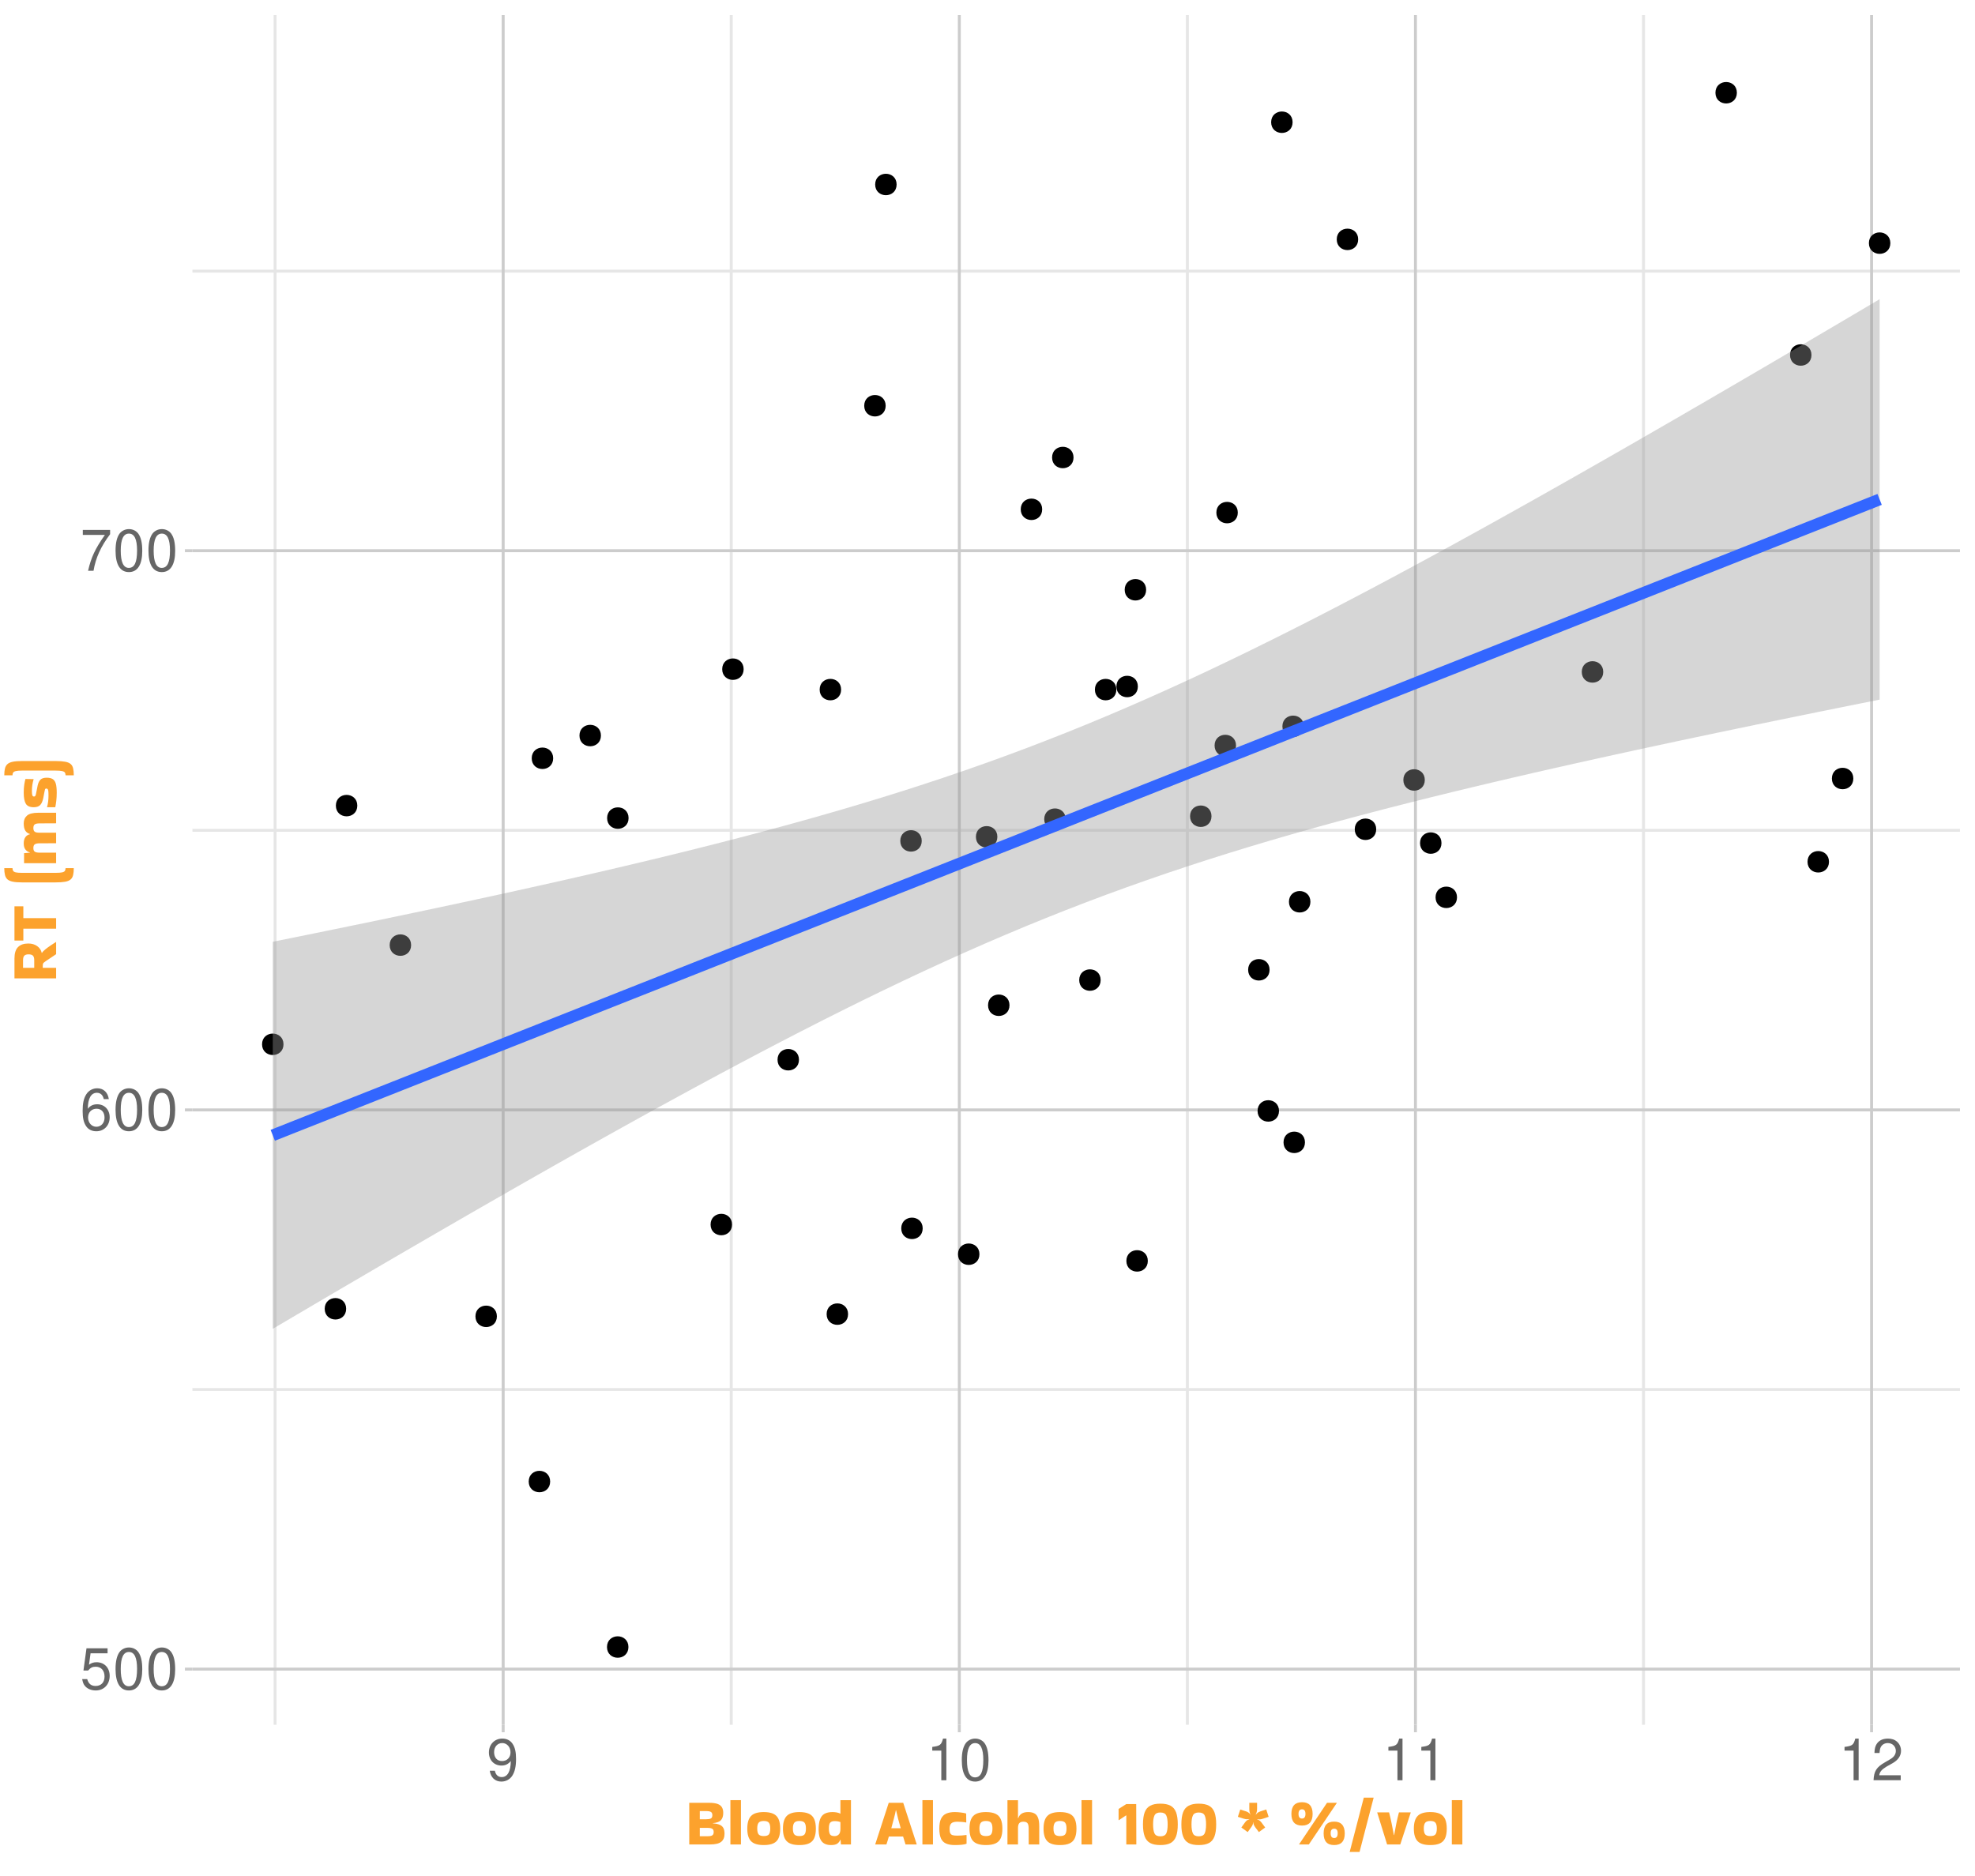 <?xml version="1.0" encoding="UTF-8"?>
<svg xmlns="http://www.w3.org/2000/svg" xmlns:xlink="http://www.w3.org/1999/xlink" width="720" height="684" viewBox="0 0 720 684">
<defs>
<g>
<g id="glyph-0-0">
</g>
<g id="glyph-0-1">
<path d="M 10 -14.891 L 2.312 -14.891 L 1.203 -6.781 L 2.891 -6.781 C 3.766 -7.812 4.469 -8.172 5.656 -8.172 C 7.641 -8.172 8.891 -6.797 8.891 -4.594 C 8.891 -2.453 7.641 -1.156 5.625 -1.156 C 4.016 -1.156 3.031 -1.969 2.578 -3.656 L 0.734 -3.656 C 0.984 -2.438 1.203 -1.844 1.641 -1.297 C 2.484 -0.172 3.984 0.484 5.672 0.484 C 8.672 0.484 10.766 -1.703 10.766 -4.844 C 10.766 -7.797 8.812 -9.812 5.969 -9.812 C 4.906 -9.812 4.078 -9.531 3.219 -8.906 L 3.797 -13.062 L 10 -13.062 Z M 10 -14.891 "/>
</g>
<g id="glyph-0-2">
<path d="M 5.781 -15.188 C 4.391 -15.188 3.125 -14.547 2.359 -13.531 C 1.391 -12.188 0.906 -10.156 0.906 -7.344 C 0.906 -2.219 2.578 0.484 5.781 0.484 C 8.922 0.484 10.641 -2.219 10.641 -7.219 C 10.641 -10.156 10.188 -12.141 9.203 -13.531 C 8.422 -14.578 7.188 -15.188 5.781 -15.188 Z M 5.781 -13.547 C 7.766 -13.547 8.75 -11.516 8.75 -7.391 C 8.75 -3.062 7.797 -1.047 5.734 -1.047 C 3.781 -1.047 2.797 -3.156 2.797 -7.328 C 2.797 -11.516 3.781 -13.547 5.781 -13.547 Z M 5.781 -13.547 "/>
</g>
<g id="glyph-0-3">
<path d="M 10.453 -11.234 C 10.094 -13.719 8.5 -15.188 6.234 -15.188 C 4.594 -15.188 3.125 -14.391 2.25 -13.016 C 1.297 -11.531 0.906 -9.688 0.906 -6.938 C 0.906 -4.375 1.266 -2.75 2.156 -1.406 C 2.969 -0.172 4.266 0.484 5.906 0.484 C 8.734 0.484 10.766 -1.641 10.766 -4.594 C 10.766 -7.391 8.891 -9.359 6.219 -9.359 C 4.75 -9.359 3.594 -8.812 2.797 -7.703 C 2.812 -11.469 3.984 -13.547 6.109 -13.547 C 7.406 -13.547 8.312 -12.703 8.609 -11.234 Z M 5.984 -7.734 C 7.766 -7.734 8.891 -6.469 8.891 -4.453 C 8.891 -2.547 7.625 -1.156 5.922 -1.156 C 4.203 -1.156 2.891 -2.609 2.891 -4.531 C 2.891 -6.422 4.156 -7.734 5.984 -7.734 Z M 5.984 -7.734 "/>
</g>
<g id="glyph-0-4">
<path d="M 10.922 -14.891 L 0.969 -14.891 L 0.969 -13.062 L 9.016 -13.062 C 5.453 -8 4.016 -4.891 2.891 0 L 4.875 0 C 5.688 -4.766 7.562 -8.859 10.922 -13.328 Z M 10.922 -14.891 "/>
</g>
<g id="glyph-0-5">
<path d="M 1.109 -3.469 C 1.469 -0.984 3.062 0.484 5.328 0.484 C 7 0.484 8.469 -0.312 9.344 -1.688 C 10.266 -3.172 10.688 -5.016 10.688 -7.766 C 10.688 -10.328 10.312 -11.953 9.422 -13.297 C 8.609 -14.531 7.312 -15.188 5.672 -15.188 C 2.828 -15.188 0.797 -13.062 0.797 -10.125 C 0.797 -7.328 2.688 -5.359 5.375 -5.359 C 6.781 -5.359 7.828 -5.859 8.781 -7.016 C 8.75 -3.234 7.578 -1.156 5.453 -1.156 C 4.156 -1.156 3.25 -2 2.969 -3.469 Z M 5.656 -13.562 C 7.375 -13.562 8.672 -12.109 8.672 -10.156 C 8.672 -8.297 7.406 -7 5.594 -7 C 3.797 -7 2.688 -8.25 2.688 -10.266 C 2.688 -12.188 3.922 -13.562 5.656 -13.562 Z M 5.656 -13.562 "/>
</g>
<g id="glyph-0-6">
<path d="M 5.438 -10.812 L 5.438 0 L 7.281 0 L 7.281 -15.188 L 6.062 -15.188 C 5.422 -12.859 5 -12.531 2.141 -12.156 L 2.141 -10.812 Z M 5.438 -10.812 "/>
</g>
<g id="glyph-0-7">
<path d="M 10.625 -1.828 L 2.797 -1.828 C 2.984 -3.094 3.656 -3.891 5.484 -5 L 7.578 -6.172 C 9.656 -7.328 10.734 -8.891 10.734 -10.75 C 10.734 -12.016 10.234 -13.188 9.344 -14 C 8.469 -14.812 7.375 -15.188 5.969 -15.188 C 4.078 -15.188 2.672 -14.516 1.844 -13.203 C 1.328 -12.406 1.094 -11.469 1.047 -9.938 L 2.891 -9.938 C 2.969 -10.969 3.094 -11.578 3.344 -12.078 C 3.828 -13 4.781 -13.562 5.906 -13.562 C 7.578 -13.562 8.844 -12.344 8.844 -10.703 C 8.844 -9.484 8.141 -8.438 6.828 -7.688 L 4.891 -6.547 C 1.781 -4.766 0.875 -3.344 0.719 -0.016 L 10.625 -0.016 Z M 10.625 -1.828 "/>
</g>
<g id="glyph-1-0">
<path d="M 1.922 -16.172 L 13.922 -16.172 L 13.922 0 L 1.922 0 Z M 4.312 -2.406 L 11.516 -2.406 L 11.516 -13.781 L 4.312 -13.781 Z M 4.312 -2.406 "/>
</g>
<g id="glyph-1-1">
<path d="M 14.297 -4.109 C 14.297 -2.828 13.898 -1.859 13.109 -1.203 C 12.316 -0.547 10.922 -0.219 8.922 -0.219 L 1.438 -0.219 L 1.438 -15.406 L 8.688 -15.406 C 10.02 -15.406 11.055 -15.266 11.797 -14.984 C 12.535 -14.703 13.055 -14.289 13.359 -13.75 C 13.672 -13.207 13.828 -12.531 13.828 -11.719 C 13.828 -10.594 13.555 -9.723 13.016 -9.109 C 12.484 -8.492 11.484 -8.117 10.016 -7.984 L 10.016 -7.922 C 11.098 -7.836 11.953 -7.656 12.578 -7.375 C 13.203 -7.094 13.645 -6.688 13.906 -6.156 C 14.164 -5.633 14.297 -4.953 14.297 -4.109 Z M 7.625 -12.391 L 5.281 -12.391 L 5.281 -9.406 L 7.625 -9.406 C 8.414 -9.406 8.984 -9.504 9.328 -9.703 C 9.68 -9.91 9.859 -10.305 9.859 -10.891 C 9.859 -11.473 9.68 -11.867 9.328 -12.078 C 8.984 -12.285 8.414 -12.391 7.625 -12.391 Z M 8.109 -6.266 L 5.281 -6.266 L 5.281 -3.219 L 8.109 -3.219 C 8.891 -3.219 9.457 -3.32 9.812 -3.531 C 10.164 -3.75 10.344 -4.156 10.344 -4.75 C 10.344 -5.352 10.164 -5.754 9.812 -5.953 C 9.457 -6.16 8.891 -6.266 8.109 -6.266 Z M 8.109 -6.266 "/>
</g>
<g id="glyph-1-2">
<path d="M 5.281 -0.219 L 1.438 -0.219 L 1.438 -16.375 L 5.281 -16.375 Z M 5.281 -0.219 "/>
</g>
<g id="glyph-1-3">
<path d="M 0.594 -5.969 C 0.594 -8.113 1.051 -9.66 1.969 -10.609 C 2.883 -11.555 4.426 -12.031 6.594 -12.031 C 8.051 -12.031 9.219 -11.82 10.094 -11.406 C 10.977 -10.988 11.613 -10.332 12 -9.438 C 12.395 -8.551 12.594 -7.395 12.594 -5.969 C 12.594 -4.562 12.395 -3.414 12 -2.531 C 11.613 -1.656 10.977 -1.016 10.094 -0.609 C 9.219 -0.203 8.051 0 6.594 0 C 4.426 0 2.883 -0.469 1.969 -1.406 C 1.051 -2.344 0.594 -3.863 0.594 -5.969 Z M 6.594 -3.281 C 7.52 -3.281 8.145 -3.484 8.469 -3.891 C 8.801 -4.305 8.969 -5.023 8.969 -6.047 C 8.969 -7.023 8.801 -7.723 8.469 -8.141 C 8.145 -8.566 7.52 -8.781 6.594 -8.781 C 5.695 -8.781 5.078 -8.566 4.734 -8.141 C 4.391 -7.723 4.219 -7.023 4.219 -6.047 C 4.219 -5.023 4.391 -4.305 4.734 -3.891 C 5.078 -3.484 5.695 -3.281 6.594 -3.281 Z M 6.594 -3.281 "/>
</g>
<g id="glyph-1-4">
<path d="M 8.734 -0.219 L 8.594 -1.922 L 8.5 -1.922 C 8.227 -1.273 7.836 -0.789 7.328 -0.469 C 6.828 -0.156 6.098 0 5.141 0 C 3.586 0 2.445 -0.453 1.719 -1.359 C 1 -2.266 0.625 -3.629 0.594 -5.453 C 0.582 -7.078 0.75 -8.367 1.094 -9.328 C 1.445 -10.297 2 -10.988 2.75 -11.406 C 3.508 -11.82 4.473 -12.031 5.641 -12.031 C 6.242 -12.031 6.797 -11.977 7.297 -11.875 C 7.797 -11.77 8.195 -11.629 8.5 -11.453 L 8.547 -11.469 L 8.547 -16.375 L 12.391 -16.375 L 12.391 -0.219 Z M 6.391 -3.266 C 7.023 -3.266 7.539 -3.461 7.938 -3.859 C 8.344 -4.266 8.547 -4.93 8.547 -5.859 L 8.547 -8.375 C 7.953 -8.613 7.254 -8.734 6.453 -8.734 C 5.703 -8.734 5.16 -8.551 4.828 -8.188 C 4.504 -7.832 4.344 -7.113 4.344 -6.031 C 4.344 -5.094 4.473 -4.395 4.734 -3.938 C 5.004 -3.488 5.555 -3.266 6.391 -3.266 Z M 6.391 -3.266 "/>
</g>
<g id="glyph-1-5">
</g>
<g id="glyph-1-6">
<path d="M 15.359 -0.281 L 15.359 -0.219 L 11.281 -0.219 C 11.164 -0.602 11.031 -1.039 10.875 -1.531 C 10.727 -2.031 10.566 -2.562 10.391 -3.125 L 5.203 -3.125 C 4.891 -2 4.594 -1.031 4.312 -0.219 L 0.234 -0.219 L 0.234 -0.266 L 5.156 -15.406 L 10.438 -15.406 Z M 7.75 -12.672 C 7.594 -11.859 7.359 -10.863 7.047 -9.688 C 6.742 -8.52 6.426 -7.332 6.094 -6.125 L 9.531 -6.125 C 9.176 -7.332 8.848 -8.52 8.547 -9.688 C 8.242 -10.863 8.008 -11.859 7.844 -12.672 Z M 7.75 -12.672 "/>
</g>
<g id="glyph-1-7">
<path d="M 10.531 -3.594 L 10.531 -0.484 C 10.133 -0.316 9.539 -0.191 8.75 -0.109 C 7.969 -0.035 7.141 0 6.266 0 C 5.004 0 3.953 -0.176 3.109 -0.531 C 2.266 -0.883 1.641 -1.488 1.234 -2.344 C 0.828 -3.207 0.613 -4.41 0.594 -5.953 C 0.594 -7.535 0.812 -8.766 1.25 -9.641 C 1.695 -10.523 2.344 -11.145 3.188 -11.5 C 4.039 -11.852 5.055 -12.031 6.234 -12.031 C 6.941 -12.031 7.688 -11.977 8.469 -11.875 C 9.25 -11.781 9.891 -11.656 10.391 -11.5 L 10.422 -8.281 L 10.344 -8.234 C 9.863 -8.328 9.348 -8.395 8.797 -8.438 C 8.254 -8.488 7.723 -8.516 7.203 -8.516 C 6.129 -8.516 5.383 -8.312 4.969 -7.906 C 4.551 -7.508 4.344 -6.844 4.344 -5.906 C 4.344 -5.188 4.43 -4.648 4.609 -4.297 C 4.785 -3.941 5.082 -3.707 5.5 -3.594 C 5.914 -3.488 6.484 -3.438 7.203 -3.438 C 7.766 -3.438 8.301 -3.457 8.812 -3.5 C 9.32 -3.551 9.863 -3.609 10.438 -3.672 Z M 10.531 -3.594 "/>
</g>
<g id="glyph-1-8">
<path d="M 5.281 -0.219 L 1.438 -0.219 L 1.438 -16.344 L 5.281 -16.344 L 5.281 -9.766 L 5.359 -9.766 C 5.578 -10.484 5.984 -11.039 6.578 -11.438 C 7.18 -11.832 7.973 -12.031 8.953 -12.031 C 9.879 -12.031 10.641 -11.875 11.234 -11.562 C 11.836 -11.258 12.285 -10.727 12.578 -9.969 C 12.879 -9.207 13.031 -8.141 13.031 -6.766 L 13.031 -0.219 L 9.188 -0.219 L 9.172 -6.031 C 9.172 -6.926 9.035 -7.562 8.766 -7.938 C 8.492 -8.32 7.977 -8.516 7.219 -8.516 C 6.551 -8.516 6.062 -8.336 5.75 -7.984 C 5.445 -7.641 5.289 -7.051 5.281 -6.219 Z M 5.281 -0.219 "/>
</g>
<g id="glyph-1-9">
<path d="M 0.953 -9.094 L 0.953 -13.172 L 3.766 -14.953 L 7.375 -14.953 L 7.422 -0.219 L 3.766 -0.219 L 3.766 -10.797 L 3.641 -10.797 L 1.078 -9.094 Z M 0.953 -9.094 "/>
</g>
<g id="glyph-1-10">
<path d="M 13.531 -7.531 C 13.531 -5.707 13.32 -4.242 12.906 -3.141 C 12.488 -2.035 11.816 -1.234 10.891 -0.734 C 9.961 -0.242 8.723 0 7.172 0 C 5.641 0 4.41 -0.242 3.484 -0.734 C 2.555 -1.234 1.883 -2.035 1.469 -3.141 C 1.051 -4.242 0.844 -5.707 0.844 -7.531 C 0.844 -9.375 1.051 -10.848 1.469 -11.953 C 1.883 -13.055 2.555 -13.852 3.484 -14.344 C 4.41 -14.844 5.641 -15.094 7.172 -15.094 C 8.723 -15.094 9.961 -14.844 10.891 -14.344 C 11.816 -13.852 12.488 -13.055 12.906 -11.953 C 13.32 -10.848 13.531 -9.375 13.531 -7.531 Z M 7.172 -3.188 C 8.266 -3.188 8.984 -3.539 9.328 -4.25 C 9.672 -4.969 9.844 -6.062 9.844 -7.531 C 9.844 -9.02 9.672 -10.113 9.328 -10.812 C 8.984 -11.52 8.266 -11.875 7.172 -11.875 C 6.098 -11.875 5.391 -11.52 5.047 -10.812 C 4.703 -10.113 4.531 -9.02 4.531 -7.531 C 4.531 -6.062 4.703 -4.969 5.047 -4.25 C 5.391 -3.539 6.098 -3.188 7.172 -3.188 Z M 7.172 -3.188 "/>
</g>
<g id="glyph-1-11">
<path d="M 1.312 -12.953 L 3.438 -12.281 C 3.781 -12.176 4.098 -12.008 4.391 -11.781 C 4.68 -11.562 4.906 -11.32 5.062 -11.062 L 5.094 -11.094 C 4.77 -11.57 4.609 -12.258 4.609 -13.156 L 4.609 -15.406 L 7.438 -15.406 L 7.438 -13.156 C 7.438 -12.688 7.383 -12.297 7.281 -11.984 C 7.176 -11.672 7.062 -11.375 6.938 -11.094 L 6.984 -11.062 C 7.16 -11.32 7.367 -11.551 7.609 -11.75 C 7.859 -11.945 8.207 -12.125 8.656 -12.281 L 10.781 -12.984 L 11.656 -10.297 L 9.531 -9.594 C 9.082 -9.457 8.723 -9.379 8.453 -9.359 C 8.18 -9.348 7.867 -9.375 7.516 -9.438 L 7.484 -9.359 C 7.836 -9.242 8.125 -9.102 8.344 -8.938 C 8.57 -8.77 8.816 -8.52 9.078 -8.188 L 10.391 -6.406 L 8.094 -4.734 L 6.766 -6.5 C 6.516 -6.875 6.336 -7.188 6.234 -7.438 C 6.129 -7.695 6.062 -7.984 6.031 -8.297 L 5.969 -8.297 C 5.969 -7.984 5.926 -7.703 5.844 -7.453 C 5.758 -7.203 5.578 -6.883 5.297 -6.5 L 4.016 -4.734 L 1.703 -6.406 L 3 -8.203 C 3.27 -8.586 3.523 -8.852 3.766 -9 C 4.004 -9.145 4.285 -9.273 4.609 -9.391 L 4.578 -9.453 C 4.242 -9.41 3.93 -9.395 3.641 -9.406 C 3.359 -9.426 3 -9.5 2.562 -9.625 L 0.438 -10.297 Z M 1.312 -12.953 "/>
</g>
<g id="glyph-1-12">
<path d="M 8.688 -11.359 C 8.688 -8.523 7.398 -7.109 4.828 -7.109 C 2.242 -7.109 0.953 -8.523 0.953 -11.359 C 0.953 -14.203 2.242 -15.625 4.828 -15.625 C 7.398 -15.625 8.688 -14.203 8.688 -11.359 Z M 3.719 -0.219 L 13.938 -15.406 L 17.547 -15.406 L 7.312 -0.219 Z M 4.828 -9.672 C 5.66 -9.672 6.078 -10.234 6.078 -11.359 C 6.078 -12.473 5.66 -13.031 4.828 -13.031 C 3.973 -13.031 3.547 -12.473 3.547 -11.359 C 3.547 -10.234 3.973 -9.672 4.828 -9.672 Z M 20.406 -4.266 C 20.414 -1.422 19.125 0 16.531 0 C 13.977 0 12.703 -1.422 12.703 -4.266 C 12.703 -7.117 13.977 -8.547 16.531 -8.547 C 19.094 -8.547 20.383 -7.117 20.406 -4.266 Z M 16.562 -2.562 C 17.395 -2.562 17.816 -3.129 17.828 -4.266 C 17.848 -5.398 17.426 -5.969 16.562 -5.969 C 15.676 -5.969 15.242 -5.398 15.266 -4.266 C 15.273 -3.129 15.707 -2.562 16.562 -2.562 Z M 16.562 -2.562 "/>
</g>
<g id="glyph-1-13">
<path d="M 6.344 -17.281 L 9.938 -17.281 L 4.797 2.5 L 1.203 2.5 Z M 6.344 -17.281 "/>
</g>
<g id="glyph-1-14">
<path d="M 12.453 -11.828 L 8.641 -0.219 L 3.844 -0.219 L 0.234 -11.859 L 0.234 -11.906 L 4.562 -11.906 C 4.895 -10.656 5.207 -9.301 5.5 -7.844 C 5.801 -6.383 6.07 -4.984 6.312 -3.641 L 6.406 -3.641 C 6.645 -4.984 6.91 -6.383 7.203 -7.844 C 7.504 -9.301 7.82 -10.656 8.156 -11.906 L 12.453 -11.906 Z M 12.453 -11.828 "/>
</g>
<g id="glyph-2-0">
<path d="M -16.172 -1.922 L -16.172 -13.922 L 0 -13.922 L 0 -1.922 Z M -2.406 -4.312 L -2.406 -11.516 L -13.781 -11.516 L -13.781 -4.312 Z M -2.406 -4.312 "/>
</g>
<g id="glyph-2-1">
<path d="M -0.219 -5.281 L -0.219 -1.438 L -15.406 -1.438 L -15.406 -8.688 C -15.406 -10.594 -14.977 -11.977 -14.125 -12.844 C -13.27 -13.719 -12.008 -14.156 -10.344 -14.156 C -9.094 -14.156 -8.023 -13.844 -7.141 -13.219 C -6.254 -12.594 -5.695 -11.77 -5.469 -10.75 L -5.406 -10.734 C -5.145 -11.129 -4.719 -11.566 -4.125 -12.047 C -3.531 -12.523 -2.883 -13 -2.188 -13.469 C -1.5 -13.945 -0.848 -14.367 -0.234 -14.734 L -0.219 -14.734 L -0.219 -10.266 L -4.062 -7.688 C -4.395 -7.457 -4.629 -7.273 -4.766 -7.141 C -4.91 -7.004 -5 -6.844 -5.031 -6.656 C -5.07 -6.477 -5.094 -6.188 -5.094 -5.781 L -5.094 -5.281 Z M -12.281 -8.062 L -12.281 -5.281 L -8.203 -5.281 L -8.203 -8.062 C -8.203 -8.863 -8.363 -9.422 -8.688 -9.734 C -9.008 -10.047 -9.531 -10.203 -10.25 -10.203 C -10.969 -10.203 -11.484 -10.047 -11.797 -9.734 C -12.117 -9.422 -12.281 -8.863 -12.281 -8.062 Z M -12.281 -8.062 "/>
</g>
<g id="glyph-2-2">
<path d="M -0.219 -4.562 L -12.172 -4.562 L -12.172 -0.234 L -15.406 -0.234 L -15.406 -12.719 L -12.172 -12.719 L -12.172 -8.406 L -0.219 -8.406 Z M -0.219 -4.562 "/>
</g>
<g id="glyph-2-3">
</g>
<g id="glyph-2-4">
<path d="M -16.125 -6.641 C -16.125 -6.242 -16.047 -5.914 -15.891 -5.656 C -15.742 -5.406 -15.426 -5.219 -14.938 -5.094 C -14.445 -4.977 -13.691 -4.922 -12.672 -4.922 L -0.438 -4.922 C 0.656 -4.922 1.461 -4.977 1.984 -5.094 C 2.504 -5.219 2.836 -5.406 2.984 -5.656 C 3.141 -5.914 3.219 -6.242 3.219 -6.641 L 6.219 -6.641 C 6.219 -5.617 6.133 -4.77 5.969 -4.094 C 5.812 -3.414 5.504 -2.883 5.047 -2.5 C 4.598 -2.113 3.93 -1.836 3.047 -1.672 C 2.172 -1.516 1.008 -1.438 -0.438 -1.438 L -12.672 -1.438 C -14.066 -1.438 -15.191 -1.523 -16.047 -1.703 C -16.898 -1.879 -17.547 -2.164 -17.984 -2.562 C -18.422 -2.969 -18.719 -3.504 -18.875 -4.172 C -19.039 -4.848 -19.125 -5.672 -19.125 -6.641 Z M -16.125 -6.641 "/>
</g>
<g id="glyph-2-5">
<path d="M -12.031 -15.953 C -12.031 -17.141 -11.633 -18.082 -10.844 -18.781 C -10.062 -19.477 -8.703 -19.828 -6.766 -19.828 L -0.219 -19.828 L -0.219 -15.984 L -6.281 -15.953 C -7.07 -15.953 -7.641 -15.836 -7.984 -15.609 C -8.336 -15.379 -8.516 -14.926 -8.516 -14.25 C -8.516 -13.582 -8.336 -13.129 -7.984 -12.891 C -7.641 -12.66 -7.07 -12.547 -6.281 -12.547 L -0.219 -12.547 L -0.219 -8.719 L -6.281 -8.688 C -7.07 -8.688 -7.641 -8.566 -7.984 -8.328 C -8.336 -8.098 -8.516 -7.648 -8.516 -6.984 C -8.516 -6.305 -8.336 -5.852 -7.984 -5.625 C -7.641 -5.395 -7.07 -5.281 -6.281 -5.281 L -0.219 -5.281 L -0.219 -1.438 L -11.906 -1.438 L -11.906 -5.094 L -9.766 -5.281 L -9.766 -5.359 C -10.473 -5.555 -11.023 -5.914 -11.422 -6.438 C -11.828 -6.957 -12.031 -7.695 -12.031 -8.656 C -12.031 -9.625 -11.828 -10.383 -11.422 -10.938 C -11.023 -11.488 -10.473 -11.844 -9.766 -12 L -9.766 -12.078 C -10.484 -12.285 -11.039 -12.688 -11.438 -13.281 C -11.832 -13.883 -12.031 -14.773 -12.031 -15.953 Z M -12.031 -15.953 "/>
</g>
<g id="glyph-2-6">
<path d="M -3.531 -0.906 C -3.176 -2.156 -3 -3.539 -3 -5.062 C -3 -5.801 -3.02 -6.352 -3.062 -6.719 C -3.113 -7.082 -3.195 -7.328 -3.312 -7.453 C -3.426 -7.586 -3.578 -7.656 -3.766 -7.656 C -4.035 -7.656 -4.203 -7.555 -4.266 -7.359 C -4.336 -7.16 -4.426 -6.766 -4.531 -6.172 L -4.891 -4.266 C -5.129 -3.055 -5.508 -2.18 -6.031 -1.641 C -6.551 -1.109 -7.332 -0.844 -8.375 -0.844 C -9.781 -0.844 -10.738 -1.258 -11.25 -2.094 C -11.77 -2.938 -12.031 -4.281 -12.031 -6.125 C -12.031 -7.227 -11.969 -8.195 -11.844 -9.031 C -11.719 -9.875 -11.57 -10.578 -11.406 -11.141 L -8.5 -11.094 L -8.422 -11.016 C -8.836 -9.723 -9.047 -8.305 -9.047 -6.766 C -9.047 -6.016 -8.992 -5.488 -8.891 -5.188 C -8.785 -4.895 -8.582 -4.75 -8.281 -4.75 C -8.125 -4.75 -7.992 -4.789 -7.891 -4.875 C -7.797 -4.969 -7.703 -5.172 -7.609 -5.484 C -7.523 -5.805 -7.422 -6.316 -7.297 -7.016 L -6.953 -8.766 C -6.742 -9.734 -6.398 -10.445 -5.922 -10.906 C -5.441 -11.375 -4.68 -11.609 -3.641 -11.609 C -2.734 -11.609 -2.008 -11.441 -1.469 -11.109 C -0.938 -10.773 -0.555 -10.211 -0.328 -9.422 C -0.109 -8.629 0 -7.535 0 -6.141 C 0 -5.086 -0.051 -4.113 -0.156 -3.219 C -0.258 -2.332 -0.383 -1.539 -0.531 -0.844 L -3.484 -0.844 Z M -3.531 -0.906 "/>
</g>
<g id="glyph-2-7">
<path d="M -16.125 -0.484 L -19.125 -0.484 C -19.125 -1.473 -19.039 -2.297 -18.875 -2.953 C -18.719 -3.617 -18.422 -4.148 -17.984 -4.547 C -17.547 -4.953 -16.898 -5.242 -16.047 -5.422 C -15.191 -5.598 -14.066 -5.688 -12.672 -5.688 L -0.438 -5.688 C 1.008 -5.688 2.172 -5.602 3.047 -5.438 C 3.93 -5.281 4.598 -5.008 5.047 -4.625 C 5.504 -4.25 5.812 -3.723 5.969 -3.047 C 6.133 -2.379 6.219 -1.523 6.219 -0.484 L 3.219 -0.484 C 3.219 -0.898 3.141 -1.227 2.984 -1.469 C 2.836 -1.719 2.504 -1.898 1.984 -2.016 C 1.461 -2.141 0.656 -2.203 -0.438 -2.203 L -12.672 -2.203 C -13.691 -2.203 -14.445 -2.141 -14.938 -2.016 C -15.426 -1.898 -15.742 -1.719 -15.891 -1.469 C -16.047 -1.227 -16.125 -0.898 -16.125 -0.484 Z M -16.125 -0.484 "/>
</g>
</g>
<clipPath id="clip-0">
<path clip-rule="nonzero" d="M 70.152 5.48 L 714.523 5.48 L 714.523 628.852 L 70.152 628.852 Z M 70.152 5.48 "/>
</clipPath>
<clipPath id="clip-1">
<path clip-rule="nonzero" d="M 70.152 506 L 714.523 506 L 714.523 508 L 70.152 508 Z M 70.152 506 "/>
</clipPath>
<clipPath id="clip-2">
<path clip-rule="nonzero" d="M 70.152 302 L 714.523 302 L 714.523 304 L 70.152 304 Z M 70.152 302 "/>
</clipPath>
<clipPath id="clip-3">
<path clip-rule="nonzero" d="M 70.152 98 L 714.523 98 L 714.523 100 L 70.152 100 Z M 70.152 98 "/>
</clipPath>
<clipPath id="clip-4">
<path clip-rule="nonzero" d="M 99 5.48 L 101 5.48 L 101 628.852 L 99 628.852 Z M 99 5.48 "/>
</clipPath>
<clipPath id="clip-5">
<path clip-rule="nonzero" d="M 266 5.48 L 268 5.48 L 268 628.852 L 266 628.852 Z M 266 5.48 "/>
</clipPath>
<clipPath id="clip-6">
<path clip-rule="nonzero" d="M 432 5.48 L 434 5.48 L 434 628.852 L 432 628.852 Z M 432 5.48 "/>
</clipPath>
<clipPath id="clip-7">
<path clip-rule="nonzero" d="M 598 5.48 L 600 5.48 L 600 628.852 L 598 628.852 Z M 598 5.48 "/>
</clipPath>
<clipPath id="clip-8">
<path clip-rule="nonzero" d="M 70.152 608 L 714.523 608 L 714.523 610 L 70.152 610 Z M 70.152 608 "/>
</clipPath>
<clipPath id="clip-9">
<path clip-rule="nonzero" d="M 70.152 404 L 714.523 404 L 714.523 406 L 70.152 406 Z M 70.152 404 "/>
</clipPath>
<clipPath id="clip-10">
<path clip-rule="nonzero" d="M 70.152 200 L 714.523 200 L 714.523 202 L 70.152 202 Z M 70.152 200 "/>
</clipPath>
<clipPath id="clip-11">
<path clip-rule="nonzero" d="M 182 5.48 L 184 5.48 L 184 628.852 L 182 628.852 Z M 182 5.48 "/>
</clipPath>
<clipPath id="clip-12">
<path clip-rule="nonzero" d="M 349 5.48 L 351 5.48 L 351 628.852 L 349 628.852 Z M 349 5.48 "/>
</clipPath>
<clipPath id="clip-13">
<path clip-rule="nonzero" d="M 515 5.48 L 517 5.48 L 517 628.852 L 515 628.852 Z M 515 5.48 "/>
</clipPath>
<clipPath id="clip-14">
<path clip-rule="nonzero" d="M 681 5.48 L 683 5.48 L 683 628.852 L 681 628.852 Z M 681 5.48 "/>
</clipPath>
</defs>
<rect x="-72" y="-68.4" width="864" height="820.8" fill="rgb(100%, 100%, 100%)" fill-opacity="1"/>
<path fill="none" stroke-width="1.067" stroke-linecap="round" stroke-linejoin="round" stroke="rgb(100%, 100%, 100%)" stroke-opacity="1" stroke-miterlimit="10" d="M 0 684 L 720 684 L 720 0 L 0 0 Z M 0 684 "/>
<g clip-path="url(#clip-0)">
<path fill-rule="nonzero" fill="rgb(100%, 100%, 100%)" fill-opacity="1" stroke-width="1.067" stroke-linecap="round" stroke-linejoin="round" stroke="rgb(100%, 100%, 100%)" stroke-opacity="1" stroke-miterlimit="10" d="M 70.152 628.848 L 714.523 628.848 L 714.523 5.477 L 70.152 5.477 Z M 70.152 628.848 "/>
</g>
<g clip-path="url(#clip-1)">
<path fill="none" stroke-width="1.067" stroke-linecap="butt" stroke-linejoin="round" stroke="rgb(90.196%, 90.196%, 90.196%)" stroke-opacity="1" stroke-miterlimit="10" d="M 70.152 506.617 L 714.52 506.617 "/>
</g>
<g clip-path="url(#clip-2)">
<path fill="none" stroke-width="1.067" stroke-linecap="butt" stroke-linejoin="round" stroke="rgb(90.196%, 90.196%, 90.196%)" stroke-opacity="1" stroke-miterlimit="10" d="M 70.152 302.734 L 714.52 302.734 "/>
</g>
<g clip-path="url(#clip-3)">
<path fill="none" stroke-width="1.067" stroke-linecap="butt" stroke-linejoin="round" stroke="rgb(90.196%, 90.196%, 90.196%)" stroke-opacity="1" stroke-miterlimit="10" d="M 70.152 98.852 L 714.52 98.852 "/>
</g>
<g clip-path="url(#clip-4)">
<path fill="none" stroke-width="1.067" stroke-linecap="butt" stroke-linejoin="round" stroke="rgb(90.196%, 90.196%, 90.196%)" stroke-opacity="1" stroke-miterlimit="10" d="M 100.293 628.848 L 100.293 5.48 "/>
</g>
<g clip-path="url(#clip-5)">
<path fill="none" stroke-width="1.067" stroke-linecap="butt" stroke-linejoin="round" stroke="rgb(90.196%, 90.196%, 90.196%)" stroke-opacity="1" stroke-miterlimit="10" d="M 266.578 628.848 L 266.578 5.48 "/>
</g>
<g clip-path="url(#clip-6)">
<path fill="none" stroke-width="1.067" stroke-linecap="butt" stroke-linejoin="round" stroke="rgb(90.196%, 90.196%, 90.196%)" stroke-opacity="1" stroke-miterlimit="10" d="M 432.867 628.848 L 432.867 5.48 "/>
</g>
<g clip-path="url(#clip-7)">
<path fill="none" stroke-width="1.067" stroke-linecap="butt" stroke-linejoin="round" stroke="rgb(90.196%, 90.196%, 90.196%)" stroke-opacity="1" stroke-miterlimit="10" d="M 599.152 628.848 L 599.152 5.48 "/>
</g>
<g clip-path="url(#clip-8)">
<path fill="none" stroke-width="1.067" stroke-linecap="butt" stroke-linejoin="round" stroke="rgb(80%, 80%, 80%)" stroke-opacity="1" stroke-miterlimit="10" d="M 70.152 608.559 L 714.52 608.559 "/>
</g>
<g clip-path="url(#clip-9)">
<path fill="none" stroke-width="1.067" stroke-linecap="butt" stroke-linejoin="round" stroke="rgb(80%, 80%, 80%)" stroke-opacity="1" stroke-miterlimit="10" d="M 70.152 404.676 L 714.52 404.676 "/>
</g>
<g clip-path="url(#clip-10)">
<path fill="none" stroke-width="1.067" stroke-linecap="butt" stroke-linejoin="round" stroke="rgb(80%, 80%, 80%)" stroke-opacity="1" stroke-miterlimit="10" d="M 70.152 200.793 L 714.52 200.793 "/>
</g>
<g clip-path="url(#clip-11)">
<path fill="none" stroke-width="1.067" stroke-linecap="butt" stroke-linejoin="round" stroke="rgb(80%, 80%, 80%)" stroke-opacity="1" stroke-miterlimit="10" d="M 183.438 628.848 L 183.438 5.48 "/>
</g>
<g clip-path="url(#clip-12)">
<path fill="none" stroke-width="1.067" stroke-linecap="butt" stroke-linejoin="round" stroke="rgb(80%, 80%, 80%)" stroke-opacity="1" stroke-miterlimit="10" d="M 349.723 628.848 L 349.723 5.48 "/>
</g>
<g clip-path="url(#clip-13)">
<path fill="none" stroke-width="1.067" stroke-linecap="butt" stroke-linejoin="round" stroke="rgb(80%, 80%, 80%)" stroke-opacity="1" stroke-miterlimit="10" d="M 516.012 628.848 L 516.012 5.48 "/>
</g>
<g clip-path="url(#clip-14)">
<path fill="none" stroke-width="1.067" stroke-linecap="butt" stroke-linejoin="round" stroke="rgb(80%, 80%, 80%)" stroke-opacity="1" stroke-miterlimit="10" d="M 682.297 628.848 L 682.297 5.48 "/>
</g>
<path fill-rule="nonzero" fill="rgb(0%, 0%, 0%)" fill-opacity="1" stroke-width="0.709" stroke-linecap="round" stroke-linejoin="round" stroke="rgb(0%, 0%, 0%)" stroke-opacity="1" stroke-miterlimit="10" d="M 418.09 459.73 C 418.09 464.469 410.98 464.469 410.98 459.73 C 410.98 454.988 418.09 454.988 418.09 459.73 "/>
<path fill-rule="nonzero" fill="rgb(0%, 0%, 0%)" fill-opacity="1" stroke-width="0.709" stroke-linecap="round" stroke-linejoin="round" stroke="rgb(0%, 0%, 0%)" stroke-opacity="1" stroke-miterlimit="10" d="M 356.707 457.293 C 356.707 462.031 349.598 462.031 349.598 457.293 C 349.598 452.551 356.707 452.551 356.707 457.293 "/>
<path fill-rule="nonzero" fill="rgb(0%, 0%, 0%)" fill-opacity="1" stroke-width="0.709" stroke-linecap="round" stroke-linejoin="round" stroke="rgb(0%, 0%, 0%)" stroke-opacity="1" stroke-miterlimit="10" d="M 201.309 276.473 C 201.309 281.215 194.195 281.215 194.195 276.473 C 194.195 271.73 201.309 271.73 201.309 276.473 "/>
<path fill-rule="nonzero" fill="rgb(0%, 0%, 0%)" fill-opacity="1" stroke-width="0.709" stroke-linecap="round" stroke-linejoin="round" stroke="rgb(0%, 0%, 0%)" stroke-opacity="1" stroke-miterlimit="10" d="M 450.895 186.895 C 450.895 191.633 443.785 191.633 443.785 186.895 C 443.785 182.152 450.895 182.152 450.895 186.895 "/>
<path fill-rule="nonzero" fill="rgb(0%, 0%, 0%)" fill-opacity="1" stroke-width="0.709" stroke-linecap="round" stroke-linejoin="round" stroke="rgb(0%, 0%, 0%)" stroke-opacity="1" stroke-miterlimit="10" d="M 266.512 446.477 C 266.512 451.215 259.402 451.215 259.402 446.477 C 259.402 441.734 266.512 441.734 266.512 446.477 "/>
<path fill-rule="nonzero" fill="rgb(0%, 0%, 0%)" fill-opacity="1" stroke-width="0.709" stroke-linecap="round" stroke-linejoin="round" stroke="rgb(0%, 0%, 0%)" stroke-opacity="1" stroke-miterlimit="10" d="M 470.871 44.562 C 470.871 49.305 463.758 49.305 463.758 44.562 C 463.758 39.82 470.871 39.82 470.871 44.562 "/>
<path fill-rule="nonzero" fill="rgb(0%, 0%, 0%)" fill-opacity="1" stroke-width="0.709" stroke-linecap="round" stroke-linejoin="round" stroke="rgb(0%, 0%, 0%)" stroke-opacity="1" stroke-miterlimit="10" d="M 367.664 366.52 C 367.664 371.258 360.551 371.258 360.551 366.52 C 360.551 361.777 367.664 361.777 367.664 366.52 "/>
<path fill-rule="nonzero" fill="rgb(0%, 0%, 0%)" fill-opacity="1" stroke-width="0.709" stroke-linecap="round" stroke-linejoin="round" stroke="rgb(0%, 0%, 0%)" stroke-opacity="1" stroke-miterlimit="10" d="M 475.379 416.508 C 475.379 421.25 468.27 421.25 468.27 416.508 C 468.27 411.766 475.379 411.766 475.379 416.508 "/>
<path fill-rule="nonzero" fill="rgb(0%, 0%, 0%)" fill-opacity="1" stroke-width="0.709" stroke-linecap="round" stroke-linejoin="round" stroke="rgb(0%, 0%, 0%)" stroke-opacity="1" stroke-miterlimit="10" d="M 306.277 251.434 C 306.277 256.172 299.168 256.172 299.168 251.434 C 299.168 246.691 306.277 246.691 306.277 251.434 "/>
<path fill-rule="nonzero" fill="rgb(0%, 0%, 0%)" fill-opacity="1" stroke-width="0.709" stroke-linecap="round" stroke-linejoin="round" stroke="rgb(0%, 0%, 0%)" stroke-opacity="1" stroke-miterlimit="10" d="M 391.008 166.809 C 391.008 171.547 383.898 171.547 383.898 166.809 C 383.898 162.066 391.008 162.066 391.008 166.809 "/>
<path fill-rule="nonzero" fill="rgb(0%, 0%, 0%)" fill-opacity="1" stroke-width="0.709" stroke-linecap="round" stroke-linejoin="round" stroke="rgb(0%, 0%, 0%)" stroke-opacity="1" stroke-miterlimit="10" d="M 414.461 250.301 C 414.461 255.043 407.352 255.043 407.352 250.301 C 407.352 245.562 414.461 245.562 414.461 250.301 "/>
<path fill-rule="nonzero" fill="rgb(0%, 0%, 0%)" fill-opacity="1" stroke-width="0.709" stroke-linecap="round" stroke-linejoin="round" stroke="rgb(0%, 0%, 0%)" stroke-opacity="1" stroke-miterlimit="10" d="M 326.512 67.266 C 326.512 72.004 319.402 72.004 319.402 67.266 C 319.402 62.523 326.512 62.523 326.512 67.266 "/>
<path fill-rule="nonzero" fill="rgb(0%, 0%, 0%)" fill-opacity="1" stroke-width="0.709" stroke-linecap="round" stroke-linejoin="round" stroke="rgb(0%, 0%, 0%)" stroke-opacity="1" stroke-miterlimit="10" d="M 474.977 264.82 C 474.977 269.562 467.863 269.562 467.863 264.82 C 467.863 260.082 474.977 260.082 474.977 264.82 "/>
<path fill-rule="nonzero" fill="rgb(0%, 0%, 0%)" fill-opacity="1" stroke-width="0.709" stroke-linecap="round" stroke-linejoin="round" stroke="rgb(0%, 0%, 0%)" stroke-opacity="1" stroke-miterlimit="10" d="M 335.672 306.598 C 335.672 311.336 328.559 311.336 328.559 306.598 C 328.559 301.855 335.672 301.855 335.672 306.598 "/>
<path fill-rule="nonzero" fill="rgb(0%, 0%, 0%)" fill-opacity="1" stroke-width="0.709" stroke-linecap="round" stroke-linejoin="round" stroke="rgb(0%, 0%, 0%)" stroke-opacity="1" stroke-miterlimit="10" d="M 584.113 244.984 C 584.113 249.727 577 249.727 577 244.984 C 577 240.246 584.113 240.246 584.113 244.984 "/>
<path fill-rule="nonzero" fill="rgb(0%, 0%, 0%)" fill-opacity="1" stroke-width="0.709" stroke-linecap="round" stroke-linejoin="round" stroke="rgb(0%, 0%, 0%)" stroke-opacity="1" stroke-miterlimit="10" d="M 149.52 344.59 C 149.52 349.332 142.41 349.332 142.41 344.59 C 142.41 339.852 149.52 339.852 149.52 344.59 "/>
<path fill-rule="nonzero" fill="rgb(0%, 0%, 0%)" fill-opacity="1" stroke-width="0.709" stroke-linecap="round" stroke-linejoin="round" stroke="rgb(0%, 0%, 0%)" stroke-opacity="1" stroke-miterlimit="10" d="M 308.816 479.137 C 308.816 483.875 301.707 483.875 301.707 479.137 C 301.707 474.395 308.816 474.395 308.816 479.137 "/>
<path fill-rule="nonzero" fill="rgb(0%, 0%, 0%)" fill-opacity="1" stroke-width="0.709" stroke-linecap="round" stroke-linejoin="round" stroke="rgb(0%, 0%, 0%)" stroke-opacity="1" stroke-miterlimit="10" d="M 363.238 305.113 C 363.238 309.852 356.129 309.852 356.129 305.113 C 356.129 300.371 363.238 300.371 363.238 305.113 "/>
<path fill-rule="nonzero" fill="rgb(0%, 0%, 0%)" fill-opacity="1" stroke-width="0.709" stroke-linecap="round" stroke-linejoin="round" stroke="rgb(0%, 0%, 0%)" stroke-opacity="1" stroke-miterlimit="10" d="M 660.031 129.43 C 660.031 134.172 652.922 134.172 652.922 129.43 C 652.922 124.691 660.031 124.691 660.031 129.43 "/>
<path fill-rule="nonzero" fill="rgb(0%, 0%, 0%)" fill-opacity="1" stroke-width="0.709" stroke-linecap="round" stroke-linejoin="round" stroke="rgb(0%, 0%, 0%)" stroke-opacity="1" stroke-miterlimit="10" d="M 400.898 357.336 C 400.898 362.078 393.789 362.078 393.789 357.336 C 393.789 352.598 400.898 352.598 400.898 357.336 "/>
<path fill-rule="nonzero" fill="rgb(0%, 0%, 0%)" fill-opacity="1" stroke-width="0.709" stroke-linecap="round" stroke-linejoin="round" stroke="rgb(0%, 0%, 0%)" stroke-opacity="1" stroke-miterlimit="10" d="M 218.719 268.188 C 218.719 272.926 211.605 272.926 211.605 268.188 C 211.605 263.445 218.719 263.445 218.719 268.188 "/>
<path fill-rule="nonzero" fill="rgb(0%, 0%, 0%)" fill-opacity="1" stroke-width="0.709" stroke-linecap="round" stroke-linejoin="round" stroke="rgb(0%, 0%, 0%)" stroke-opacity="1" stroke-miterlimit="10" d="M 632.836 33.812 C 632.836 38.555 625.727 38.555 625.727 33.812 C 625.727 29.074 632.836 29.074 632.836 33.812 "/>
<path fill-rule="nonzero" fill="rgb(0%, 0%, 0%)" fill-opacity="1" stroke-width="0.709" stroke-linecap="round" stroke-linejoin="round" stroke="rgb(0%, 0%, 0%)" stroke-opacity="1" stroke-miterlimit="10" d="M 180.789 479.945 C 180.789 484.684 173.68 484.684 173.68 479.945 C 173.68 475.203 180.789 475.203 180.789 479.945 "/>
<path fill-rule="nonzero" fill="rgb(0%, 0%, 0%)" fill-opacity="1" stroke-width="0.709" stroke-linecap="round" stroke-linejoin="round" stroke="rgb(0%, 0%, 0%)" stroke-opacity="1" stroke-miterlimit="10" d="M 688.785 88.648 C 688.785 93.387 681.676 93.387 681.676 88.648 C 681.676 83.906 688.785 83.906 688.785 88.648 "/>
<path fill-rule="nonzero" fill="rgb(0%, 0%, 0%)" fill-opacity="1" stroke-width="0.709" stroke-linecap="round" stroke-linejoin="round" stroke="rgb(0%, 0%, 0%)" stroke-opacity="1" stroke-miterlimit="10" d="M 450.246 271.812 C 450.246 276.555 443.137 276.555 443.137 271.812 C 443.137 267.074 450.246 267.074 450.246 271.812 "/>
<path fill-rule="nonzero" fill="rgb(0%, 0%, 0%)" fill-opacity="1" stroke-width="0.709" stroke-linecap="round" stroke-linejoin="round" stroke="rgb(0%, 0%, 0%)" stroke-opacity="1" stroke-miterlimit="10" d="M 666.414 314.211 C 666.414 318.949 659.301 318.949 659.301 314.211 C 659.301 309.469 666.414 309.469 666.414 314.211 "/>
<path fill-rule="nonzero" fill="rgb(0%, 0%, 0%)" fill-opacity="1" stroke-width="0.709" stroke-linecap="round" stroke-linejoin="round" stroke="rgb(0%, 0%, 0%)" stroke-opacity="1" stroke-miterlimit="10" d="M 465.918 405.051 C 465.918 409.793 458.809 409.793 458.809 405.051 C 458.809 400.312 465.918 400.312 465.918 405.051 "/>
<path fill-rule="nonzero" fill="rgb(0%, 0%, 0%)" fill-opacity="1" stroke-width="0.709" stroke-linecap="round" stroke-linejoin="round" stroke="rgb(0%, 0%, 0%)" stroke-opacity="1" stroke-miterlimit="10" d="M 501.352 302.355 C 501.352 307.098 494.238 307.098 494.238 302.355 C 494.238 297.617 501.352 297.617 501.352 302.355 "/>
<path fill-rule="nonzero" fill="rgb(0%, 0%, 0%)" fill-opacity="1" stroke-width="0.709" stroke-linecap="round" stroke-linejoin="round" stroke="rgb(0%, 0%, 0%)" stroke-opacity="1" stroke-miterlimit="10" d="M 441.305 297.598 C 441.305 302.34 434.195 302.34 434.195 297.598 C 434.195 292.859 441.305 292.859 441.305 297.598 "/>
<path fill-rule="nonzero" fill="rgb(0%, 0%, 0%)" fill-opacity="1" stroke-width="0.709" stroke-linecap="round" stroke-linejoin="round" stroke="rgb(0%, 0%, 0%)" stroke-opacity="1" stroke-miterlimit="10" d="M 675.289 283.852 C 675.289 288.594 668.18 288.594 668.18 283.852 C 668.18 279.113 675.289 279.113 675.289 283.852 "/>
<path fill-rule="nonzero" fill="rgb(0%, 0%, 0%)" fill-opacity="1" stroke-width="0.709" stroke-linecap="round" stroke-linejoin="round" stroke="rgb(0%, 0%, 0%)" stroke-opacity="1" stroke-miterlimit="10" d="M 477.363 328.793 C 477.363 333.531 470.25 333.531 470.25 328.793 C 470.25 324.051 477.363 324.051 477.363 328.793 "/>
<path fill-rule="nonzero" fill="rgb(0%, 0%, 0%)" fill-opacity="1" stroke-width="0.709" stroke-linecap="round" stroke-linejoin="round" stroke="rgb(0%, 0%, 0%)" stroke-opacity="1" stroke-miterlimit="10" d="M 519.066 284.375 C 519.066 289.117 511.957 289.117 511.957 284.375 C 511.957 279.637 519.066 279.637 519.066 284.375 "/>
<path fill-rule="nonzero" fill="rgb(0%, 0%, 0%)" fill-opacity="1" stroke-width="0.709" stroke-linecap="round" stroke-linejoin="round" stroke="rgb(0%, 0%, 0%)" stroke-opacity="1" stroke-miterlimit="10" d="M 228.797 298.277 C 228.797 303.016 221.684 303.016 221.684 298.277 C 221.684 293.535 228.797 293.535 228.797 298.277 "/>
<path fill-rule="nonzero" fill="rgb(0%, 0%, 0%)" fill-opacity="1" stroke-width="0.709" stroke-linecap="round" stroke-linejoin="round" stroke="rgb(0%, 0%, 0%)" stroke-opacity="1" stroke-miterlimit="10" d="M 388.145 298.672 C 388.145 303.414 381.035 303.414 381.035 298.672 C 381.035 293.93 388.145 293.93 388.145 298.672 "/>
<path fill-rule="nonzero" fill="rgb(0%, 0%, 0%)" fill-opacity="1" stroke-width="0.709" stroke-linecap="round" stroke-linejoin="round" stroke="rgb(0%, 0%, 0%)" stroke-opacity="1" stroke-miterlimit="10" d="M 530.809 327.172 C 530.809 331.914 523.699 331.914 523.699 327.172 C 523.699 322.434 530.809 322.434 530.809 327.172 "/>
<path fill-rule="nonzero" fill="rgb(0%, 0%, 0%)" fill-opacity="1" stroke-width="0.709" stroke-linecap="round" stroke-linejoin="round" stroke="rgb(0%, 0%, 0%)" stroke-opacity="1" stroke-miterlimit="10" d="M 336.02 447.867 C 336.02 452.609 328.91 452.609 328.91 447.867 C 328.91 443.129 336.02 443.129 336.02 447.867 "/>
<path fill-rule="nonzero" fill="rgb(0%, 0%, 0%)" fill-opacity="1" stroke-width="0.709" stroke-linecap="round" stroke-linejoin="round" stroke="rgb(0%, 0%, 0%)" stroke-opacity="1" stroke-miterlimit="10" d="M 290.918 386.383 C 290.918 391.121 283.809 391.121 283.809 386.383 C 283.809 381.641 290.918 381.641 290.918 386.383 "/>
<path fill-rule="nonzero" fill="rgb(0%, 0%, 0%)" fill-opacity="1" stroke-width="0.709" stroke-linecap="round" stroke-linejoin="round" stroke="rgb(0%, 0%, 0%)" stroke-opacity="1" stroke-miterlimit="10" d="M 200.207 540.18 C 200.207 544.918 193.098 544.918 193.098 540.18 C 193.098 535.438 200.207 535.438 200.207 540.18 "/>
<path fill-rule="nonzero" fill="rgb(0%, 0%, 0%)" fill-opacity="1" stroke-width="0.709" stroke-linecap="round" stroke-linejoin="round" stroke="rgb(0%, 0%, 0%)" stroke-opacity="1" stroke-miterlimit="10" d="M 322.523 147.934 C 322.523 152.672 315.41 152.672 315.41 147.934 C 315.41 143.191 322.523 143.191 322.523 147.934 "/>
<path fill-rule="nonzero" fill="rgb(0%, 0%, 0%)" fill-opacity="1" stroke-width="0.709" stroke-linecap="round" stroke-linejoin="round" stroke="rgb(0%, 0%, 0%)" stroke-opacity="1" stroke-miterlimit="10" d="M 228.746 600.516 C 228.746 605.254 221.637 605.254 221.637 600.516 C 221.637 595.773 228.746 595.773 228.746 600.516 "/>
<path fill-rule="nonzero" fill="rgb(0%, 0%, 0%)" fill-opacity="1" stroke-width="0.709" stroke-linecap="round" stroke-linejoin="round" stroke="rgb(0%, 0%, 0%)" stroke-opacity="1" stroke-miterlimit="10" d="M 406.621 251.434 C 406.621 256.172 399.508 256.172 399.508 251.434 C 399.508 246.691 406.621 246.691 406.621 251.434 "/>
<path fill-rule="nonzero" fill="rgb(0%, 0%, 0%)" fill-opacity="1" stroke-width="0.709" stroke-linecap="round" stroke-linejoin="round" stroke="rgb(0%, 0%, 0%)" stroke-opacity="1" stroke-miterlimit="10" d="M 379.578 185.699 C 379.578 190.438 372.469 190.438 372.469 185.699 C 372.469 180.957 379.578 180.957 379.578 185.699 "/>
<path fill-rule="nonzero" fill="rgb(0%, 0%, 0%)" fill-opacity="1" stroke-width="0.709" stroke-linecap="round" stroke-linejoin="round" stroke="rgb(0%, 0%, 0%)" stroke-opacity="1" stroke-miterlimit="10" d="M 462.48 353.594 C 462.48 358.336 455.371 358.336 455.371 353.594 C 455.371 348.855 462.48 348.855 462.48 353.594 "/>
<path fill-rule="nonzero" fill="rgb(0%, 0%, 0%)" fill-opacity="1" stroke-width="0.709" stroke-linecap="round" stroke-linejoin="round" stroke="rgb(0%, 0%, 0%)" stroke-opacity="1" stroke-miterlimit="10" d="M 494.781 87.277 C 494.781 92.016 487.672 92.016 487.672 87.277 C 487.672 82.535 494.781 82.535 494.781 87.277 "/>
<path fill-rule="nonzero" fill="rgb(0%, 0%, 0%)" fill-opacity="1" stroke-width="0.709" stroke-linecap="round" stroke-linejoin="round" stroke="rgb(0%, 0%, 0%)" stroke-opacity="1" stroke-miterlimit="10" d="M 125.84 477.191 C 125.84 481.93 118.727 481.93 118.727 477.191 C 118.727 472.449 125.84 472.449 125.84 477.191 "/>
<path fill-rule="nonzero" fill="rgb(0%, 0%, 0%)" fill-opacity="1" stroke-width="0.709" stroke-linecap="round" stroke-linejoin="round" stroke="rgb(0%, 0%, 0%)" stroke-opacity="1" stroke-miterlimit="10" d="M 270.746 243.984 C 270.746 248.723 263.637 248.723 263.637 243.984 C 263.637 239.242 270.746 239.242 270.746 243.984 "/>
<path fill-rule="nonzero" fill="rgb(0%, 0%, 0%)" fill-opacity="1" stroke-width="0.709" stroke-linecap="round" stroke-linejoin="round" stroke="rgb(0%, 0%, 0%)" stroke-opacity="1" stroke-miterlimit="10" d="M 129.906 293.73 C 129.906 298.473 122.797 298.473 122.797 293.73 C 122.797 288.988 129.906 288.988 129.906 293.73 "/>
<path fill-rule="nonzero" fill="rgb(0%, 0%, 0%)" fill-opacity="1" stroke-width="0.709" stroke-linecap="round" stroke-linejoin="round" stroke="rgb(0%, 0%, 0%)" stroke-opacity="1" stroke-miterlimit="10" d="M 102.996 380.758 C 102.996 385.496 95.887 385.496 95.887 380.758 C 95.887 376.016 102.996 376.016 102.996 380.758 "/>
<path fill-rule="nonzero" fill="rgb(0%, 0%, 0%)" fill-opacity="1" stroke-width="0.709" stroke-linecap="round" stroke-linejoin="round" stroke="rgb(0%, 0%, 0%)" stroke-opacity="1" stroke-miterlimit="10" d="M 525.145 307.387 C 525.145 312.125 518.035 312.125 518.035 307.387 C 518.035 302.645 525.145 302.645 525.145 307.387 "/>
<path fill-rule="nonzero" fill="rgb(0%, 0%, 0%)" fill-opacity="1" stroke-width="0.709" stroke-linecap="round" stroke-linejoin="round" stroke="rgb(0%, 0%, 0%)" stroke-opacity="1" stroke-miterlimit="10" d="M 417.477 215.035 C 417.477 219.773 410.367 219.773 410.367 215.035 C 410.367 210.293 417.477 210.293 417.477 215.035 "/>
<path fill-rule="nonzero" fill="rgb(60%, 60%, 60%)" fill-opacity="0.4" d="M 99.441 343.371 L 106.855 341.875 L 114.27 340.371 L 121.684 338.855 L 129.102 337.332 L 136.516 335.801 L 143.93 334.258 L 151.348 332.699 L 158.762 331.133 L 166.176 329.551 L 173.59 327.957 L 181.008 326.348 L 188.422 324.719 L 195.836 323.074 L 203.25 321.414 L 210.668 319.73 L 218.082 318.023 L 225.496 316.297 L 232.91 314.543 L 240.328 312.762 L 247.742 310.953 L 255.156 309.109 L 262.57 307.234 L 269.988 305.32 L 277.402 303.367 L 284.816 301.375 L 292.23 299.332 L 299.648 297.242 L 307.062 295.102 L 314.477 292.902 L 321.891 290.648 L 329.309 288.328 L 336.723 285.941 L 344.137 283.484 L 351.551 280.957 L 358.969 278.352 L 366.383 275.672 L 373.797 272.914 L 381.215 270.07 L 388.629 267.148 L 396.043 264.148 L 403.457 261.062 L 410.875 257.898 L 418.289 254.656 L 425.703 251.34 L 433.117 247.949 L 440.535 244.488 L 447.949 240.957 L 455.363 237.363 L 462.777 233.711 L 470.195 230 L 477.609 226.238 L 485.023 222.426 L 492.438 218.562 L 499.855 214.66 L 507.27 210.715 L 514.684 206.734 L 522.098 202.715 L 529.516 198.664 L 536.93 194.586 L 544.344 190.48 L 551.758 186.344 L 559.176 182.188 L 566.59 178.008 L 574.004 173.809 L 581.422 169.586 L 588.836 165.352 L 596.25 161.094 L 603.664 156.824 L 611.082 152.543 L 618.496 148.242 L 625.91 143.934 L 633.324 139.613 L 640.742 135.277 L 648.156 130.934 L 655.57 126.582 L 662.984 122.219 L 670.402 117.848 L 677.816 113.473 L 685.23 109.086 L 685.23 255.09 L 677.816 256.57 L 670.402 258.062 L 662.984 259.562 L 655.57 261.07 L 648.156 262.586 L 640.742 264.113 L 633.324 265.648 L 625.91 267.195 L 618.496 268.758 L 611.082 270.328 L 603.664 271.914 L 596.25 273.512 L 588.836 275.129 L 581.422 276.762 L 574.004 278.41 L 566.59 280.078 L 559.176 281.77 L 551.758 283.48 L 544.344 285.219 L 536.93 286.98 L 529.516 288.77 L 522.098 290.59 L 514.684 292.441 L 507.27 294.328 L 499.855 296.254 L 492.438 298.219 L 485.023 300.23 L 477.609 302.285 L 470.195 304.391 L 462.777 306.551 L 455.363 308.766 L 447.949 311.043 L 440.535 313.383 L 433.117 315.793 L 425.703 318.27 L 418.289 320.824 L 410.875 323.449 L 403.457 326.156 L 396.043 328.941 L 388.629 331.809 L 381.215 334.754 L 373.797 337.785 L 366.383 340.895 L 358.969 344.082 L 351.551 347.348 L 344.137 350.691 L 336.723 354.105 L 329.309 357.59 L 321.891 361.137 L 314.477 364.75 L 307.062 368.422 L 299.648 372.148 L 292.23 375.93 L 284.816 379.758 L 277.402 383.633 L 269.988 387.551 L 262.57 391.508 L 255.156 395.5 L 247.742 399.527 L 240.328 403.59 L 232.91 407.676 L 225.496 411.793 L 218.082 415.934 L 210.668 420.098 L 203.25 424.285 L 195.836 428.492 L 188.422 432.719 L 181.008 436.961 L 173.59 441.219 L 166.176 445.496 L 158.762 449.785 L 151.348 454.086 L 143.93 458.398 L 136.516 462.727 L 129.102 467.062 L 121.684 471.406 L 114.27 475.766 L 106.855 480.129 L 99.441 484.5 Z M 99.441 343.371 "/>
<path fill="none" stroke-width="4.268" stroke-linecap="butt" stroke-linejoin="round" stroke="rgb(20%, 40%, 100%)" stroke-opacity="1" stroke-miterlimit="10" d="M 99.441 413.938 L 106.855 411 L 121.684 405.133 L 129.102 402.199 L 136.516 399.262 L 143.93 396.328 L 151.348 393.395 L 158.762 390.457 L 173.59 384.59 L 181.008 381.652 L 195.836 375.785 L 203.25 372.848 L 210.668 369.914 L 218.082 366.98 L 225.496 364.043 L 232.91 361.109 L 240.328 358.176 L 247.742 355.242 L 255.156 352.305 L 262.57 349.371 L 269.988 346.438 L 277.402 343.5 L 292.23 337.633 L 299.648 334.695 L 314.477 328.828 L 321.891 325.891 L 329.309 322.957 L 344.137 317.09 L 351.551 314.152 L 358.969 311.219 L 366.383 308.285 L 373.797 305.348 L 381.215 302.414 L 388.629 299.48 L 396.043 296.543 L 403.457 293.609 L 410.875 290.676 L 418.289 287.738 L 433.117 281.871 L 440.535 278.934 L 462.777 270.133 L 470.195 267.195 L 485.023 261.328 L 492.438 258.391 L 499.855 255.457 L 507.27 252.523 L 514.684 249.586 L 522.098 246.652 L 529.516 243.719 L 536.93 240.781 L 551.758 234.914 L 559.176 231.977 L 574.004 226.109 L 581.422 223.176 L 588.836 220.238 L 603.664 214.371 L 611.082 211.434 L 625.91 205.566 L 633.324 202.629 L 640.742 199.695 L 648.156 196.762 L 655.57 193.824 L 662.984 190.891 L 670.402 187.957 L 677.816 185.023 L 685.23 182.086 "/>
<g fill="rgb(40%, 40%, 40%)" fill-opacity="1">
<use xlink:href="#glyph-0-1" x="29.219" y="615.867"/>
<use xlink:href="#glyph-0-2" x="41.219" y="615.867"/>
<use xlink:href="#glyph-0-2" x="53.219" y="615.867"/>
</g>
<g fill="rgb(40%, 40%, 40%)" fill-opacity="1">
<use xlink:href="#glyph-0-3" x="29.219" y="411.984"/>
<use xlink:href="#glyph-0-2" x="41.219" y="411.984"/>
<use xlink:href="#glyph-0-2" x="53.219" y="411.984"/>
</g>
<g fill="rgb(40%, 40%, 40%)" fill-opacity="1">
<use xlink:href="#glyph-0-4" x="29.219" y="208.102"/>
<use xlink:href="#glyph-0-2" x="41.219" y="208.102"/>
<use xlink:href="#glyph-0-2" x="53.219" y="208.102"/>
</g>
<path fill="none" stroke-width="1.067" stroke-linecap="butt" stroke-linejoin="round" stroke="rgb(80%, 80%, 80%)" stroke-opacity="1" stroke-miterlimit="10" d="M 67.41 608.559 L 70.152 608.559 "/>
<path fill="none" stroke-width="1.067" stroke-linecap="butt" stroke-linejoin="round" stroke="rgb(80%, 80%, 80%)" stroke-opacity="1" stroke-miterlimit="10" d="M 67.41 404.676 L 70.152 404.676 "/>
<path fill="none" stroke-width="1.067" stroke-linecap="butt" stroke-linejoin="round" stroke="rgb(80%, 80%, 80%)" stroke-opacity="1" stroke-miterlimit="10" d="M 67.41 200.793 L 70.152 200.793 "/>
<path fill="none" stroke-width="1.067" stroke-linecap="butt" stroke-linejoin="round" stroke="rgb(80%, 80%, 80%)" stroke-opacity="1" stroke-miterlimit="10" d="M 183.438 631.59 L 183.438 628.848 "/>
<path fill="none" stroke-width="1.067" stroke-linecap="butt" stroke-linejoin="round" stroke="rgb(80%, 80%, 80%)" stroke-opacity="1" stroke-miterlimit="10" d="M 349.723 631.59 L 349.723 628.848 "/>
<path fill="none" stroke-width="1.067" stroke-linecap="butt" stroke-linejoin="round" stroke="rgb(80%, 80%, 80%)" stroke-opacity="1" stroke-miterlimit="10" d="M 516.012 631.59 L 516.012 628.848 "/>
<path fill="none" stroke-width="1.067" stroke-linecap="butt" stroke-linejoin="round" stroke="rgb(80%, 80%, 80%)" stroke-opacity="1" stroke-miterlimit="10" d="M 682.297 631.59 L 682.297 628.848 "/>
<g fill="rgb(40%, 40%, 40%)" fill-opacity="1">
<use xlink:href="#glyph-0-5" x="177.438" y="649.09"/>
</g>
<g fill="rgb(40%, 40%, 40%)" fill-opacity="1">
<use xlink:href="#glyph-0-6" x="337.723" y="649.09"/>
<use xlink:href="#glyph-0-2" x="349.723" y="649.09"/>
</g>
<g fill="rgb(40%, 40%, 40%)" fill-opacity="1">
<use xlink:href="#glyph-0-6" x="504.012" y="649.09"/>
<use xlink:href="#glyph-0-6" x="516.012" y="649.09"/>
</g>
<g fill="rgb(40%, 40%, 40%)" fill-opacity="1">
<use xlink:href="#glyph-0-6" x="670.297" y="649.09"/>
<use xlink:href="#glyph-0-7" x="682.297" y="649.09"/>
</g>
<g fill="rgb(98.824%, 63.529%, 17.647%)" fill-opacity="1">
<use xlink:href="#glyph-1-1" x="249.836" y="672.72"/>
<use xlink:href="#glyph-1-2" x="264.836" y="672.72"/>
<use xlink:href="#glyph-1-3" x="271.836" y="672.72"/>
<use xlink:href="#glyph-1-3" x="284.836" y="672.72"/>
<use xlink:href="#glyph-1-4" x="297.836" y="672.72"/>
<use xlink:href="#glyph-1-5" x="311.836" y="672.72"/>
<use xlink:href="#glyph-1-6" x="318.836" y="672.72"/>
<use xlink:href="#glyph-1-2" x="334.836" y="672.72"/>
<use xlink:href="#glyph-1-7" x="341.836" y="672.72"/>
<use xlink:href="#glyph-1-3" x="352.836" y="672.72"/>
<use xlink:href="#glyph-1-8" x="365.836" y="672.72"/>
<use xlink:href="#glyph-1-3" x="379.836" y="672.72"/>
<use xlink:href="#glyph-1-2" x="392.836" y="672.72"/>
<use xlink:href="#glyph-1-5" x="399.836" y="672.72"/>
<use xlink:href="#glyph-1-9" x="406.836" y="672.72"/>
<use xlink:href="#glyph-1-10" x="415.836" y="672.72"/>
<use xlink:href="#glyph-1-10" x="429.836" y="672.72"/>
<use xlink:href="#glyph-1-5" x="443.836" y="672.72"/>
<use xlink:href="#glyph-1-11" x="450.836" y="672.72"/>
<use xlink:href="#glyph-1-5" x="462.836" y="672.72"/>
<use xlink:href="#glyph-1-12" x="469.836" y="672.72"/>
<use xlink:href="#glyph-1-13" x="490.836" y="672.72"/>
<use xlink:href="#glyph-1-14" x="501.836" y="672.72"/>
<use xlink:href="#glyph-1-3" x="514.836" y="672.72"/>
<use xlink:href="#glyph-1-2" x="527.836" y="672.72"/>
</g>
<g fill="rgb(98.824%, 63.529%, 17.647%)" fill-opacity="1">
<use xlink:href="#glyph-2-1" x="20.681" y="358.164"/>
<use xlink:href="#glyph-2-2" x="20.681" y="343.164"/>
<use xlink:href="#glyph-2-3" x="20.681" y="330.164"/>
<use xlink:href="#glyph-2-4" x="20.681" y="323.164"/>
<use xlink:href="#glyph-2-5" x="20.681" y="316.164"/>
<use xlink:href="#glyph-2-6" x="20.681" y="295.164"/>
<use xlink:href="#glyph-2-7" x="20.681" y="283.164"/>
</g>
</svg>

